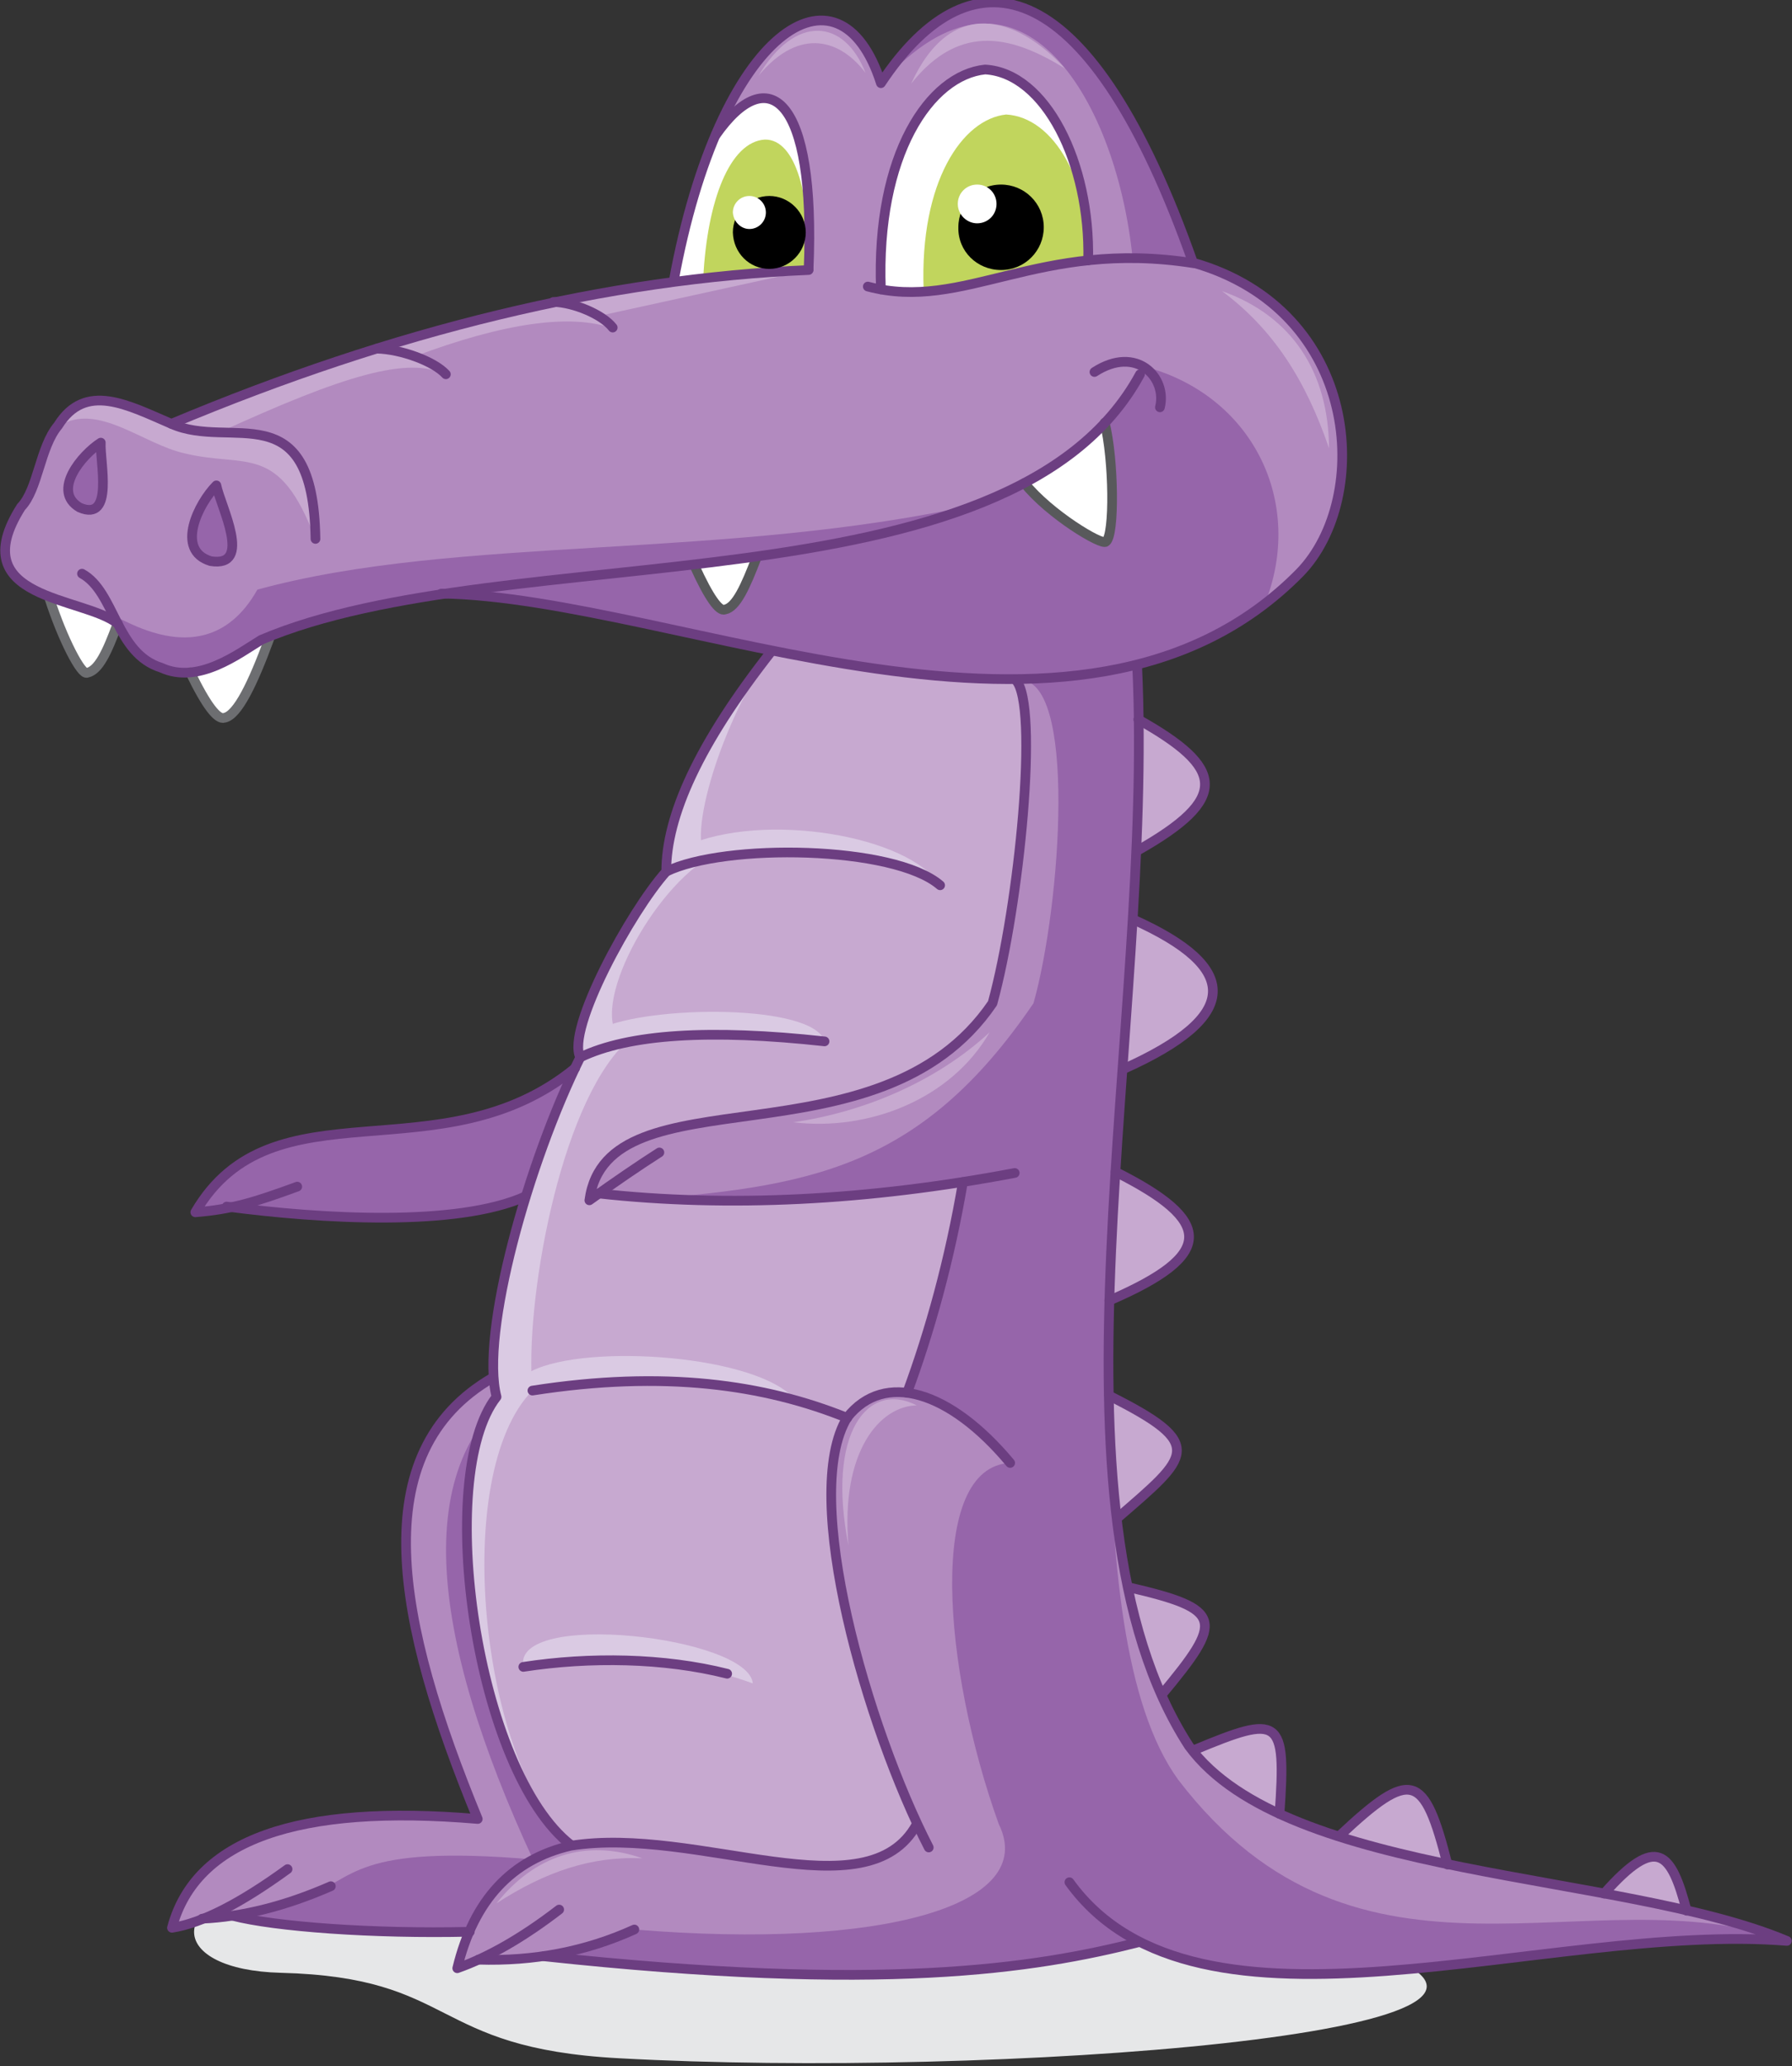 <?xml version="1.0" encoding="utf-8"?>
<!-- Generator: Adobe Illustrator 21.1.0, SVG Export Plug-In . SVG Version: 6.00 Build 0)  -->
<svg version="1.1" id="Layer_1" xmlns="http://www.w3.org/2000/svg" xmlns:xlink="http://www.w3.org/1999/xlink" x="0px" y="0px"
	 viewBox="0 0 314.7 362.7" style="enable-background:new 0 0 314.7 362.7;" xml:space="preserve">
<rect x="0" y="0" width="314.7" height="362.7" fill="#333333" stroke="none"/>
<style type="text/css">
	.st0{fill:#E6E7E8;}
	.st1{fill:#C7A9D0;}
	.st2{fill:#9665AA;}
	.st3{fill:#B28ABF;}
	.st4{fill:#DACAE3;}
	.st5{fill:#FFFFFF;}
	.st6{fill:none;stroke:#6D6E71;stroke-width:1.701;stroke-linecap:round;stroke-linejoin:round;stroke-miterlimit:22.926;}
	.st7{fill:none;stroke:#6C3E81;stroke-width:1.701;stroke-linecap:round;stroke-linejoin:round;stroke-miterlimit:22.926;}
	.st8{fill:#C1D55D;}
	.st9{fill:#9665AA;stroke:#6C3E81;stroke-width:1.701;stroke-linecap:round;stroke-linejoin:round;stroke-miterlimit:22.926;}
	.st10{fill:none;stroke:#58595B;stroke-width:1.701;stroke-linecap:round;stroke-linejoin:round;stroke-miterlimit:22.926;}
</style>
<g id="purple">
	<path id="XMLID_265_" class="st0" d="M49.4,329.5c-21,4.2-19.8,16.3-0.1,16.8c31.2,0.8,25.9,13.2,59.4,15
		c65.1,3.6,173.6-4.4,133-18.6C201.3,328.6,108.9,317.6,49.4,329.5z"/>
	<path id="XMLID_264_" class="st1" d="M296.1,335.3l-14.5-3C290.9,321.9,293.5,325.1,296.1,335.3z"/>
	<path class="st1" d="M254.2,327.2l-18.9-5.1C247.9,310.3,250.1,311.1,254.2,327.2L254.2,327.2z M199.6,149.4l0.3-23.1
		C215,134.8,216.1,140.1,199.6,149.4L199.6,149.4z M197.2,187.7l1.8-26.3C217.9,169.9,218,178.4,197.2,187.7L197.2,187.7z
		 M194.9,228.3l1.1-22.6C213.1,214.3,213.7,220.1,194.9,228.3L194.9,228.3z M196.1,266.5l-1.4-21.5
		C211.9,253.6,208.8,255.5,196.1,266.5L196.1,266.5z M204,297.4l-5.9-18.9C214.9,282.4,214.9,284.4,204,297.4L204,297.4z
		 M224.7,318.4c-6.2-2.7-11.2-6.5-15-11.2C224.8,300.9,225.9,301.4,224.7,318.4z"/>
	<path id="XMLID_256_" class="st2" d="M42.2,211.5c19.3,3.3,36,2.8,50.1-1.5l8.7-22.5c-23.6,19.3-53.1,2-66.7,25.3L42.2,211.5z"/>
	<path id="XMLID_255_" class="st3" d="M35.5,336.8l5.4-0.5c12.6,3.4,26.8,3.5,41.5,2.8l17.9-15.1l-13.6-82.3
		c-22.9,13.2-16.9,43-2.7,77.5c-31.7-2.7-49.6,3.7-53.7,19.1L35.5,336.8z"/>
	<path id="XMLID_254_" class="st2" d="M42.7,336.8l6.4,1.2c13.8,1.3,25.8,1.8,40.5,1.1l17.9-15.1l-13.6-82.3
		c-22.9,13.2-18.4,45.6-0.3,84.7c-31.7-2.7-31.2,3.5-39.7,6.4L42.7,336.8z"/>
	<path id="XMLID_253_" class="st3" d="M169.1,207.5c-2.1,13.2-5.4,25.5-9.8,37c-14.3-4.2-20.9,22.6,1.8,75.7l-61,3.6
		c-10.7,3.1-17.2,10.3-19.7,21.7L84,344l11.5-0.6c39.4,4.7,75.6,5.5,104.6-2.5c24.9,12.7,77-2.1,113.7-0.2
		c-34.4-12.2-85.3-11.9-104.1-33.5c-9.5-13.1-14.8-33.3-15-62.2c-1.1-41.8,6.7-88.4,5-128.1l-21.4,2.5c4.1,4.3,0.6,39.6-4.1,56.7
		c-20,29.4-67.7,11.4-70.8,34.6l1.6-1.2C121.6,211.6,143.5,210.6,169.1,207.5z"/>
	<path id="XMLID_252_" class="st2" d="M169.1,207.5c-2.1,13.2-5.4,25.5-9.8,37l10.2,4.6l7.9,7.7c-14.6,0.7-11.9,35.9-2,63.4
		c7,14.2-20.3,22.1-64,18.5l-15.9,4.7c39.4,4.7,75.6,5.5,104.6-2.5c24.9,12.7,77-2.1,113.7-0.2c-34.4-12.2-74.9,13.5-106.9-28.3
		c-9.5-13.1-11.9-38.5-12.1-67.4c-1.1-41.8,6.7-88.4,5-128.1l-21.1,2.5c10.6-1.2,7.6,39.7,2.8,56.7c-20,29.4-39.8,32.3-70.8,34.6
		l1.6-1.2C128.8,211.6,143.5,210.6,169.1,207.5z"/>
	<path id="XMLID_251_" class="st3" d="M77.5,104.3c-12.7,1.2-23.3,3.9-31.6,8c-11.8,8.8-20.2,7.9-25.2-2.7
		c-5.7-6.8-27.4-1.8-17-20.5L7,81.9c2.7-10,9-14.7,23.2-7.5c23.5-10.2,51.2-19.1,88.2-24.9c8.1-44.3,29.1-57.7,36.4-34.8
		c16.4-24.7,37-18.9,54.8,31.5c30,11.1,31.5,41.3,18.8,54.4C189.6,140.2,118.9,104.9,77.5,104.3z"/>
	<path class="st2" d="M77.5,104.3c-12.7,1.2-23.3,3.9-31.6,8c-11.8,8.8-20.2,7.9-25.2-2.7c-5.7-6.8,14,12.6,24.5-6.1
		c35.5-9.7,82.2-5,127.3-15.2c10.9-3.4,20.2-11.4,27.9-24.1c19.5,4.8,29,24,21.6,42.1C180,134.7,135.5,108.6,77.5,104.3L77.5,104.3z
		 M198.9,45.3c-2.9-28.5-20.4-57.1-44.1-30.7c16.4-24.7,37-18.9,54.8,31.5L198.9,45.3z"/>
	<path id="XMLID_248_" class="st1" d="M30.1,74.4c31.8-14.3,69.1-23.3,111.9-27l-37,8.1l2.7,2.2c-7.3-2.7-19-1.1-35,4.9l5.6,3.2
		c-6.5-3.4-18,0.1-40,10.2l8.3,0.7c7,2.5,9,9.3,8.8,18C49,77.6,43.3,82.2,32.5,79.6c-7.4-1.6-15.3-9.1-22.2-4.8
		C14.2,67.6,21.6,69.7,30.1,74.4z"/>
	<path id="XMLID_247_" class="st4" d="M135.5,114.3c17.8,3.8,32,5.5,42.9,5.1c3.2,11.3,1.6,30.6-4.1,56.7
		c-20.9,28.5-65.3,11.2-70.8,34.6l1.6-1.2c17.9,2.3,39.6,1.2,64-2c-3.1,14.7-6,26.9-9.8,37c-20.3-1.7-16.3,31.4,1.8,75.7
		c-10.5,17.1-37.8-0.2-60.8,3.8c-17.2-16.1-24.2-58.6-13.1-78.7c-1.4-14.9,3.5-34.7,14.7-59.6c-1.1-7,5.3-20.7,15.1-32.6
		C116.9,142,123.8,128.9,135.5,114.3z"/>
	<path id="XMLID_246_" class="st1" d="M135.5,114.3c17.8,3.8,32,5.5,42.9,5.1c3.2,11.3,1.6,30.6-4.1,56.7
		c-20.9,28.5-65.3,11.2-70.8,34.6l1.6-1.2c17.9,2.3,39.6,1.2,64-2c-3.1,14.7-6,26.9-9.8,37c-20.3-1.7-16.3,31.4,1.8,75.7
		c-10.5,17.1-37.8-0.2-60.8,3.8c-16-15-21.2-65.3-6.8-79.9c-1.4-14.9,4.6-49.7,16.3-61c-7.3-4.3,3.9-25.9,14.4-32.4
		C120.4,147.4,126.8,126.4,135.5,114.3z"/>
	<path id="XMLID_245_" class="st5" d="M47.3,112.1c-4.6,2-9.8,4.9-13.9,5.9c2.8,5.8,4.8,8.4,6,8C41.6,125.6,44.4,120,47.3,112.1z"/>
	<path id="XMLID_244_" class="st6" d="M33.4,118c2.8,5.8,4.8,8.4,6,8c2.3-0.4,5-6,7.9-13.9"/>
	<path id="XMLID_243_" class="st5" d="M20.6,109.6l-12-4.5c2.3,7.1,5.6,13.5,6.6,13C17.3,117.7,18.8,114.5,20.6,109.6z"/>
	<path id="XMLID_242_" class="st6" d="M8.7,105.1c2.3,7.1,5.6,13.5,6.6,13c2-0.4,3.5-3.6,5.3-8.5"/>
	<path class="st4" d="M132.2,295.5c-15.3-5.6-31.4-4.7-40.3-2.9C89.9,282.5,131.5,287.3,132.2,295.5L132.2,295.5z M120.2,148.6
		c13.8-6.3,39.5-1.9,44.8,6.8c-13.2-7-29.3-7.8-48.1-2.4L120.2,148.6L120.2,148.6z M105.3,180.6c8.8-4.2,37.7-4.4,39.5,2.2
		c-21.5-2.2-32.3-1.5-43.2,2.7L105.3,180.6L105.3,180.6z M93.3,240.7c9.8-5,40.2-2.8,46.4,5.1c-18.2-4.3-39.2-5.1-50-0.2L93.3,240.7
		z"/>
	<path id="XMLID_237_" class="st1" d="M173.8,181.2c-9.3,8.6-22,14-34.5,15.8C152.5,198.6,167,193,173.8,181.2z"/>
	<path id="XMLID_236_" class="st7" d="M161,320.2c-8.7,16-38.5,0.2-60.8,3.8c-10.3,2.4-17,9.5-19.9,21.5c5.4-1.9,11.4-5.3,17.9-10.3
		"/>
	<path id="XMLID_235_" class="st7" d="M84,344c9.7,0.3,18.8-1.4,27.4-5.3"/>
	<path id="XMLID_234_" class="st7" d="M200.1,340.9c-18.5,4.7-45.1,8.9-104.6,2.5"/>
	<path id="XMLID_233_" class="st7" d="M35.5,336.8c7-0.3,14.6-2.2,22.6-5.7"/>
	<path id="XMLID_232_" class="st7" d="M82.5,339.1c-17,0.4-34.3-0.9-41.6-2.8"/>
	<path id="XMLID_231_" class="st7" d="M91.9,292.6c11.7-1.8,24.7-1.6,35.8,1.2"/>
	<path id="XMLID_230_" class="st5" d="M191.1,45.7c-12.1,1.7-25.6,7.3-36.4,5.1c-0.9-23.7,8.6-37.6,18.3-38.6
		C183.7,12.8,191.6,28.6,191.1,45.7z"/>
	<path id="XMLID_229_" class="st5" d="M125.7,23.8l-4,11.4l-3.3,14.2l23.7-2.1C143.3,16.9,134.9,10.6,125.7,23.8z"/>
	<path id="XMLID_228_" class="st8" d="M142,47.4l-18.5,1.4c0.7-13.7,4.7-23.9,10.8-24.3C139.8,24.4,142.4,34.5,142,47.4z"/>
	<path id="XMLID_227_" class="st8" d="M191.1,45.7l-28.9,5.1c-0.7-18.9,6.8-29.9,14.5-30.7C185.2,20.6,191.5,32.1,191.1,45.7z"/>
	<path id="XMLID_226_" class="st7" d="M30.1,74.4c39.3-16.5,76.6-25.5,111.9-27"/>
	<path id="XMLID_225_" class="st7" d="M118.3,49.4c8.1-44.3,29.1-57.7,36.4-34.8c16.4-24.7,37-18.9,54.8,31.5
		c29.5,8.4,31.5,41.3,18.8,54.4c-38.8,39.5-109.4,4.3-150.8,3.7"/>
	<path id="XMLID_224_" class="st7" d="M55.4,94.6C55,68.7,40.5,79.1,30.1,74.4C22.4,71.1,15,67,10.2,74.7C7,78.5,6.7,85.9,3.7,89
		c-10.4,16.4,11.1,15.7,17,20.5"/>
	<path id="XMLID_223_" class="st9" d="M38,85.2c0.7,3.6,6.5,14.5-1,13.3C30.7,96.6,34.9,88.3,38,85.2z"/>
	<path id="XMLID_222_" class="st9" d="M17.7,77.7c-0.2,3.3,2.4,14-3.7,11.4C9,86.2,14.4,79.8,17.7,77.7z"/>
	<path id="XMLID_221_" class="st5" d="M194.1,74.2c-4.8,4-9.5,7.5-14.2,10.6c4.4,5.5,13.6,11,14.3,10.3
		C195.9,94,195.6,80.6,194.1,74.2z"/>
	<path id="XMLID_220_" class="st10" d="M179.9,84.8c4.4,5.5,13.6,11,14.3,10.3c1.6-1.1,1.4-14.5-0.2-20.9"/>
	<path id="XMLID_219_" class="st5" d="M132.9,97.8L122,99.4c2.5,5.5,4.3,8,5.3,7.6C129.3,106.6,130.9,103,132.9,97.8z"/>
	<path id="XMLID_218_" class="st10" d="M122,99.4c2.5,5.5,4.3,8,5.3,7.6c2-0.4,3.6-4,5.6-9.2"/>
	<path id="XMLID_217_" class="st7" d="M97.2,53c3.6,0.1,8.6,2.2,10.4,4.5"/>
	<path id="XMLID_216_" class="st7" d="M66.2,61.2c4.2,0.1,10,2.2,12.1,4.5"/>
	<path id="XMLID_215_" class="st7" d="M192.2,65.3c7.4-4.8,12.8,1,11.5,6.2"/>
	<path id="XMLID_214_" class="st7" d="M209.6,46.2c-27.4-4.3-40.2,8.6-57.2,4.1"/>
	<path id="XMLID_213_" class="st7" d="M154.7,50.8c-0.9-23.7,8.6-37.6,18.3-38.6c10.6,0.6,18.5,16.4,18.1,33.5"/>
	<path id="XMLID_212_" class="st7" d="M142,47.3c1.3-30.4-7.1-36.7-16.3-23.6"/>
	<path id="XMLID_211_" d="M175.8,47.4c4.2,0,7.5-3.4,7.5-7.5c0-4.2-3.4-7.5-7.5-7.5c-4.2,0-7.5,3.4-7.5,7.5
		C168.2,44.1,171.6,47.4,175.8,47.4z"/>
	<path id="XMLID_210_" class="st5" d="M171.6,39.2c1.9,0,3.4-1.5,3.4-3.4s-1.5-3.4-3.4-3.4s-3.4,1.5-3.4,3.4S169.8,39.2,171.6,39.2z
		"/>
	<path id="XMLID_209_" d="M135.1,47.2c3.5,0,6.4-2.9,6.4-6.4s-2.9-6.4-6.4-6.4s-6.4,2.9-6.4,6.4C128.8,44.4,131.6,47.2,135.1,47.2z"
		/>
	<path id="XMLID_208_" class="st5" d="M131.6,40.2c1.6,0,2.9-1.3,2.9-2.9c0-1.6-1.3-2.9-2.9-2.9c-1.6,0-2.9,1.3-2.9,2.9
		C128.8,38.9,130.1,40.2,131.6,40.2z"/>
	<path id="XMLID_207_" class="st7" d="M135.5,114.3C122.7,130.6,117,143.2,117,153c-6.2,6.9-17.6,27.7-15.1,32.6
		c-9.1,18.3-17.6,48.5-14.7,59.6c-11,14-3.6,65.8,13.1,78.7"/>
	<path id="XMLID_206_" class="st7" d="M117,153c10.2-5,40-4.6,48.1,2.4"/>
	<path id="XMLID_205_" class="st7" d="M101.9,185.6c8.5-4.1,22.8-5,42.9-2.8"/>
	<path id="XMLID_204_" class="st7" d="M93.5,244.1c23.1-3.6,40.7-1.1,55.3,4.8"/>
	<path id="XMLID_203_" class="st7" d="M101,187.5c-23.6,19.3-53.1,2-66.7,25.3c6.4-0.5,10.5-1.8,17.9-4.5"/>
	<path id="XMLID_202_" class="st7" d="M39.8,211.8c16.7,2.2,40.5,3.6,52.5-1.8"/>
	<path id="XMLID_201_" class="st7" d="M178.4,119.4c4.1,4.3,0.6,39.6-4.1,56.7c-20,29.4-67.7,11.4-70.8,34.6
		c4.6-3.3,8.7-6.1,12.3-8.4"/>
	<path id="XMLID_200_" class="st7" d="M105.1,209.5c22.8,2.5,47.2,1.3,73.1-3.6"/>
	<path id="XMLID_199_" class="st7" d="M169.1,207.5c-2.3,13.6-5.8,26.2-9.8,37"/>
	<path id="XMLID_198_" class="st7" d="M177.4,256.8c-10.6-12.7-22.1-16.2-28.6-8c-8.4,13.7,3.6,54.7,14.3,75.5"/>
	<path id="XMLID_197_" class="st7" d="M86.6,241.8c-22.9,13.2-16.9,43-2.7,77.5c-31.7-2.7-49.6,3.7-53.7,19.1
		c5.2-0.8,11.9-4.2,20.3-10.3"/>
	<path id="XMLID_196_" class="st7" d="M199.7,116.9c3,63.2-18.2,147.5,9.1,189.6c17.1,23.3,75.9,22,105,34.2
		c-42-3.4-103.5,20.9-126-10.3"/>
	<path id="XMLID_195_" class="st7" d="M200.2,65.7c-22.9,42.2-111.5,28.4-154.3,46.6c-4.1,2.5-11.1,7.9-17.6,4.9
		c-8-2.5-8.1-13.3-13.9-16.5"/>
	<path class="st7" d="M281.7,332.4c9.3-10.5,11.8-7.3,14.5,3 M198.1,278.6c16.9,3.9,16.8,5.8,5.9,18.9 M194.8,245
		c17.1,8.6,14.1,10.5,1.4,21.5 M195.9,205.7c17.1,8.6,17.7,14.5-1.1,22.6 M199,161.4c18.9,8.5,19,17-1.8,26.3 M199.9,126.3
		c15.1,8.5,16.2,13.8-0.3,23.1 M209.7,307.2c15.1-6.3,16.2-5.8,15,11.2 M235.3,322.2c12.6-11.8,14.8-11,18.9,5.1"/>
	<path id="XMLID_186_" class="st1" d="M112.8,326.2c-9-0.4-17.1,2.4-25.6,7.9C93.8,325.8,102.8,322.7,112.8,326.2z"/>
	<path id="XMLID_185_" class="st1" d="M149,271.3c-1.4-16.5,5.5-24.5,12-24.6C152.4,242.3,145.1,251.5,149,271.3z"/>
	<path id="XMLID_184_" class="st1" d="M214.6,51.1c9,6.7,14.7,15.6,18.8,27.6C233.3,65.4,227,55.5,214.6,51.1z"/>
	<path id="XMLID_183_" class="st1" d="M187,12c-8.8-5.4-18.2-8.4-27,2.7C167-0.6,178.4,2.7,187,12z"/>
	<path id="XMLID_182_" class="st1" d="M152,12.8c-4.2-5.6-11.4-8.4-18.8,0.5C139.7,2.4,148.3,3.3,152,12.8z"/>
</g>
</svg>
